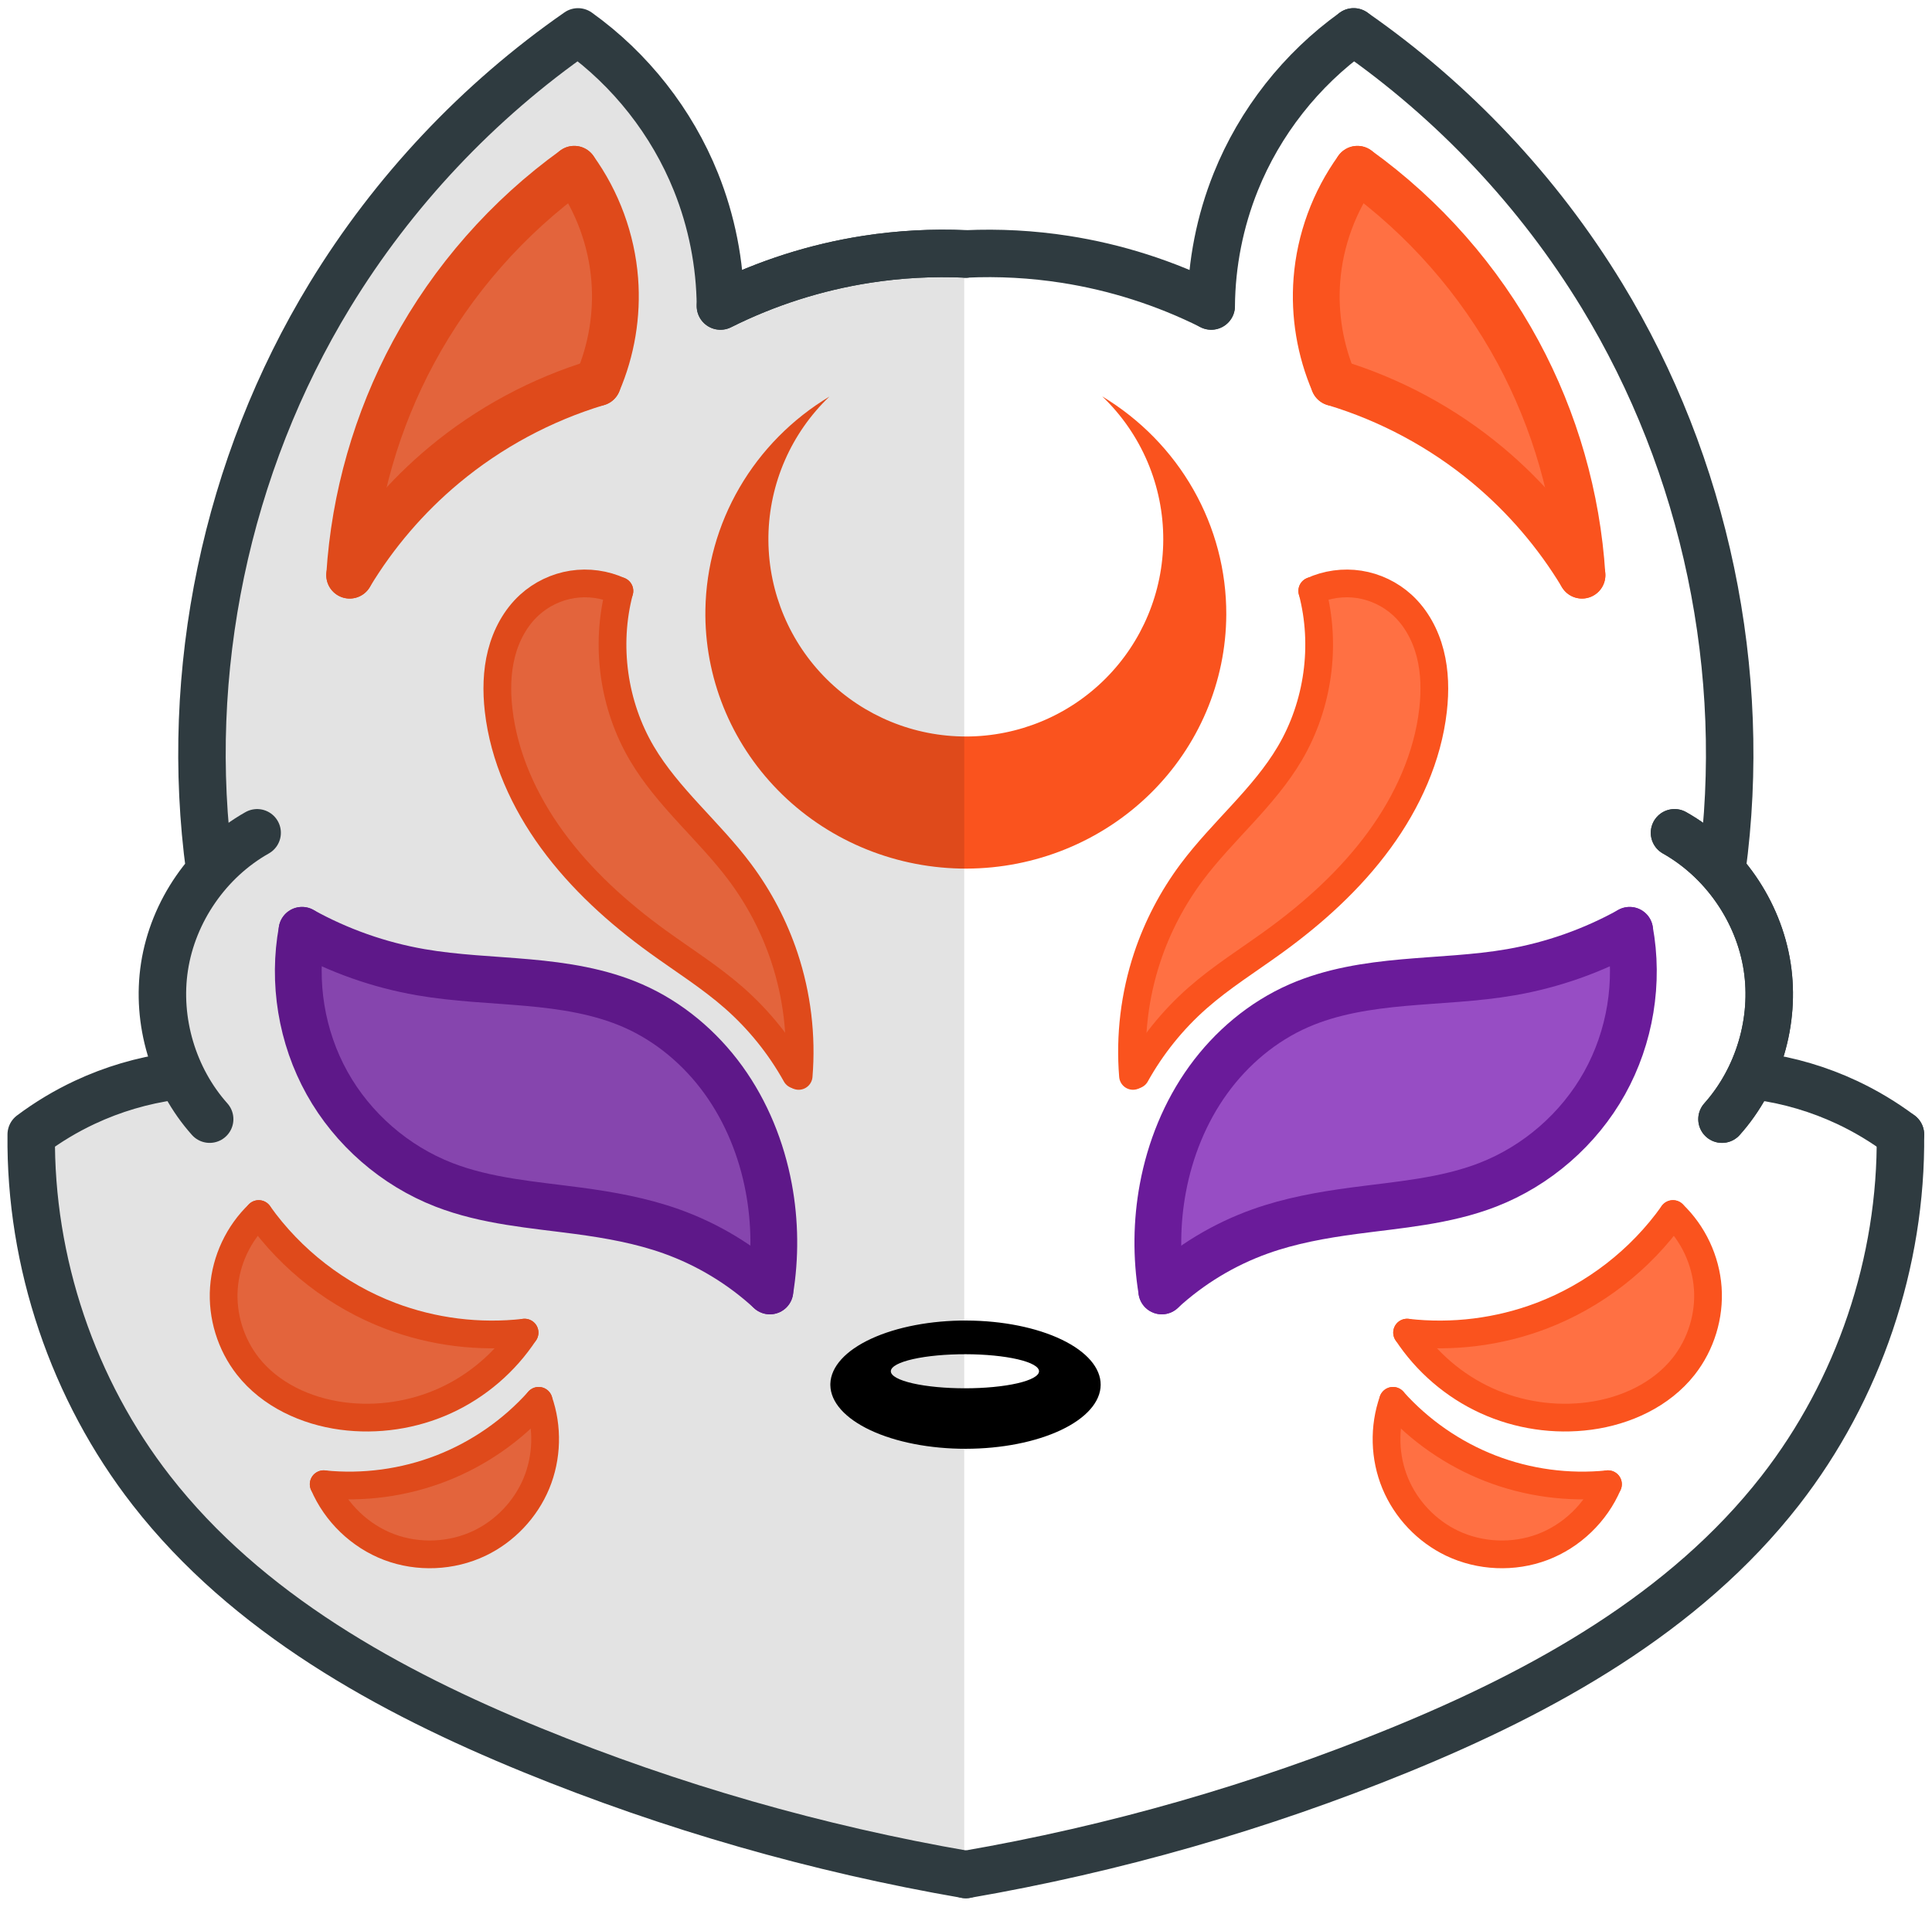 <svg width="1082" height="1068" viewBox="0 0 1082 1068" fill="none" xmlns="http://www.w3.org/2000/svg">
<g filter="url(#filter0_d_921_8196)">
<path d="M536.091 1041.13L406.296 1012.02L238.897 950.153L130.936 883.436L50.876 787.606L21.763 629.91L94.545 594.732L98.184 501.328L120.019 478.281L121.232 321.799L197.653 141.056L272.862 53.717L328.662 18.539L379.609 67.061L408.722 155.613L464.522 144.695L563.991 136.204L674.378 164.104L701.065 76.765L755.651 16.113L842.99 90.108L927.903 204.134L963.081 365.468L967.933 477.068L990.981 543.785L987.342 602.011L1041.93 612.928L1067.4 633.55L1040.72 752.428L1000.69 839.766L915.772 913.762L793.255 971.988L604.021 1030.21L536.091 1041.13Z" fill="white"/>
<path d="M540.906 138.237C522.364 137.383 503.736 138.392 485.394 141.24C456.955 145.655 429.212 154.516 403.479 167.401" stroke="#2F3B40" stroke-width="26.588" stroke-linecap="round" stroke-linejoin="round"/>
<path d="M540.905 1045.95C624.083 1031.59 705.695 1008.17 783.836 976.256C864.36 943.363 943.479 899.544 996.956 830.941C1040.93 774.525 1065.09 702.968 1064.32 631.441" stroke="#2F3B40" stroke-width="26.588" stroke-linecap="round" stroke-linejoin="round"/>
<path d="M1064.32 631.442C1054.96 624.435 1044.88 618.389 1034.3 613.429C1018.71 606.129 1002.03 601.195 984.978 598.848" stroke="#2F3B40" stroke-width="26.588" stroke-linecap="round" stroke-linejoin="round"/>
<path d="M964.392 622.864C984.81 599.998 994.351 567.818 989.696 537.519C984.916 506.405 965.223 477.925 937.802 462.466" stroke="#2F3B40" stroke-width="26.588" stroke-linecap="round" stroke-linejoin="round"/>
<path d="M758.104 13.863C813.978 52.698 861.636 103.297 897.059 161.396C955.204 256.763 979.386 372.375 964.337 483.051" stroke="#2F3B40" stroke-width="26.588" stroke-linecap="round" stroke-linejoin="round"/>
<path d="M678.333 167.4C678.528 143.656 683.209 119.957 692.057 97.922C705.515 64.405 728.722 34.869 758.104 13.863" stroke="#2F3B40" stroke-width="26.588" stroke-linecap="round" stroke-linejoin="round"/>
<path d="M540.905 138.237C559.448 137.383 578.076 138.392 596.418 141.24C624.856 145.655 652.599 154.516 678.333 167.401" stroke="#2F3B40" stroke-width="26.588" stroke-linecap="round" stroke-linejoin="round"/>
<path d="M617.275 218.011C628.131 228.38 636.762 240.851 642.642 254.664C648.522 268.477 651.527 283.342 651.475 298.354C651.37 327.565 639.711 355.548 619.044 376.191C598.376 396.834 570.38 408.46 541.169 408.53C511.958 408.6 483.907 397.108 463.141 376.565C442.375 356.021 430.581 328.095 430.336 298.886L430.346 296.248C430.587 281.614 433.73 267.172 439.595 253.762C445.46 240.351 453.929 228.239 464.511 218.126C443.622 230.701 426.307 248.228 414.167 269.089C402.027 289.95 395.453 313.471 395.053 337.478L395.034 340.888C395.357 378.621 410.916 414.696 438.311 441.234C465.707 467.772 502.714 482.616 541.249 482.525C579.785 482.435 616.718 467.416 643.983 440.75C671.249 414.083 686.63 377.935 686.768 340.201C686.854 315.708 680.508 291.605 668.337 270.207C656.167 248.808 638.586 230.834 617.275 218.011Z" fill="#FA531E"/>
<path d="M200.686 301.784L205.538 230.822L269.829 142.27L326.842 96.781L339.579 131.353L345.644 190.185L331.694 207.167L264.977 241.133L200.686 301.784Z" fill="#FF7043"/>
<path d="M195.834 318.161C198.596 274.589 210.895 231.646 231.619 193.218C253.372 152.881 284.393 117.579 321.598 90.82" stroke="#FA531E" stroke-width="26.2" stroke-linecap="round" stroke-linejoin="round"/>
<path d="M334.698 210.288C342.49 192.236 345.814 172.275 344.293 152.672C342.573 130.5 334.626 108.843 321.598 90.82" stroke="#FA531E" stroke-width="26.2" stroke-linecap="round" stroke-linejoin="round"/>
<path d="M195.834 318.16C209.846 294.878 227.779 273.963 248.65 256.563C273.834 235.566 303.296 219.722 334.698 210.287" stroke="#FA531E" stroke-width="26.2" stroke-linecap="round" stroke-linejoin="round"/>
<path d="M292.4 438.877L278.676 388.699L286.395 342.81L321.992 323.939L344.294 325.655L343.864 369.829L361.877 422.152L408.625 478.763L437.359 531.085L445.936 586.41L415.486 562.822L361.448 517.79L328.425 491.2L292.4 438.877Z" fill="#FF7043"/>
<path d="M447.286 598.637C449.118 576.24 446.38 553.48 439.289 532.157C433.614 515.095 425.17 498.961 414.414 484.552C397.197 461.487 374.16 442.856 359.518 418.076C343.51 390.984 338.857 357.414 346.892 326.988" stroke="#FA531E" stroke-width="15.526" stroke-linecap="round" stroke-linejoin="round"/>
<path d="M445.785 597.993C436.801 581.831 425.03 567.222 411.149 555.005C397.846 543.298 382.74 533.862 368.389 523.466C346.123 507.337 325.456 488.667 309.253 466.453C293.614 445.011 282.213 420.043 279.231 393.671C278.038 383.123 278.207 372.326 280.84 362.043C283.472 351.76 288.673 341.991 296.516 334.839C303.168 328.773 311.629 324.718 320.523 323.331C329.418 321.945 338.711 323.234 346.893 326.988" stroke="#FA531E" stroke-width="15.526" stroke-linecap="round" stroke-linejoin="round"/>
<path d="M164.901 530.441L192.801 606.863L215.242 637.189L277.107 665.695L369.298 683.891L434.802 709.364L422.672 617.78L344.431 555.915L252.847 544.998L164.901 530.441Z" fill="#974DC4"/>
<path d="M431.163 719.07C415.25 704.401 396.355 692.981 375.97 685.712C359.166 679.72 341.491 676.554 323.809 674.188C298.431 670.792 272.467 668.902 248.601 659.632C221.108 648.953 197.552 628.443 183.191 602.682C168.831 576.921 163.773 546.1 169.147 517.1" stroke="#6A1B9A" stroke-width="26.2" stroke-linecap="round" stroke-linejoin="round"/>
<path d="M431.163 719.07C434.295 700.022 434.089 680.429 430.556 661.451C426.514 639.733 418.053 618.744 405.108 600.842C392.163 582.941 374.675 568.203 354.438 559.345C335.984 551.267 315.751 548.183 295.686 546.386C275.622 544.588 255.407 543.992 235.56 540.543C212.322 536.504 189.771 528.544 169.146 517.1" stroke="#6A1B9A" stroke-width="26.2" stroke-linecap="round" stroke-linejoin="round"/>
<path d="M143.067 676.918L163.688 695.416L198.26 724.53L247.994 737.57L282.566 749.094L267.1 762.74L233.741 786.091H192.194L157.016 777.297L130.633 757.281L126.084 707.244L143.067 676.918Z" fill="#FF7043"/>
<path d="M293.786 742.42C282.952 758.931 267.382 772.297 249.42 780.505C231.458 788.713 211.162 791.737 191.587 789.122C171.366 786.42 151.43 777.259 138.82 761.222C129.168 748.947 124.283 733.019 125.391 717.443C126.5 701.866 133.592 686.791 144.885 676.006" stroke="#FA531E" stroke-width="15.526" stroke-linecap="round" stroke-linejoin="round"/>
<path d="M293.786 742.42C268.447 745.338 242.42 742.086 218.578 733.023C189.12 721.825 163.12 701.708 144.886 676.006" stroke="#FA531E" stroke-width="15.526" stroke-linecap="round" stroke-linejoin="round"/>
<path d="M184.109 830.44L205.339 855.1L235.36 865.822L269.67 861.533L295.402 837.301L303.336 785.837L245.01 817.145L207.912 826.366L184.109 830.44Z" fill="#FF7043"/>
<path d="M181.277 827.333C188.07 843.347 201.613 856.369 217.883 862.526C234.152 868.684 252.923 867.893 268.616 860.388C282.833 853.59 294.391 841.401 300.425 826.843C306.458 812.285 306.911 795.493 301.672 780.631" stroke="#FA531E" stroke-width="15.526" stroke-linecap="round" stroke-linejoin="round"/>
<path d="M181.277 827.333C203.527 829.607 226.306 826.529 247.154 818.43C267.958 810.348 286.807 797.28 301.672 780.631" stroke="#FA531E" stroke-width="15.526" stroke-linecap="round" stroke-linejoin="round"/>
<path d="M541.442 735.661C521.446 735.571 502.187 739.239 487.871 745.863C473.555 752.488 465.345 761.532 465.034 771.019L465.029 771.877C465.196 781.365 473.269 790.437 487.486 797.111C501.702 803.785 520.907 807.518 540.905 807.495C560.903 807.473 580.068 803.696 594.217 796.99C608.366 790.285 616.348 781.195 616.42 771.706C616.491 762.217 608.646 753.1 594.598 746.346C580.549 739.592 561.439 735.751 541.442 735.661ZM540.794 754.531C551.754 754.555 562.227 755.575 569.927 757.368C577.628 759.162 581.929 761.583 581.894 764.104C581.854 766.624 577.478 769.039 569.722 770.821C561.966 772.602 551.46 773.605 540.499 773.611C529.537 773.617 519.01 772.625 511.217 770.853C503.425 769.08 498.999 766.67 498.908 764.149L498.913 763.923C499.085 761.403 503.585 759 511.432 757.24C519.279 755.481 529.835 754.507 540.794 754.531Z" fill="black"/>
<path d="M964.392 622.864C984.81 599.998 994.35 567.818 989.695 537.519C984.915 506.405 965.223 477.925 937.802 462.466" stroke="#2F3B40" stroke-width="26.588" stroke-linecap="round" stroke-linejoin="round"/>
<path d="M881.125 301.784L876.273 230.822L811.982 142.27L754.969 96.781L742.232 131.353L736.167 190.185L750.117 207.167L816.834 241.133L881.125 301.784Z" fill="#FF7043"/>
<path d="M885.977 318.161C883.215 274.589 870.916 231.646 850.192 193.218C828.439 152.881 797.418 117.579 760.213 90.82" stroke="#FA531E" stroke-width="26.2" stroke-linecap="round" stroke-linejoin="round"/>
<path d="M747.113 210.288C739.321 192.236 735.997 172.275 737.518 152.672C739.238 130.5 747.184 108.843 760.213 90.82" stroke="#FA531E" stroke-width="26.2" stroke-linecap="round" stroke-linejoin="round"/>
<path d="M885.977 318.16C871.965 294.878 854.032 273.963 833.161 256.563C807.977 235.566 778.515 219.722 747.113 210.287" stroke="#FA531E" stroke-width="26.2" stroke-linecap="round" stroke-linejoin="round"/>
<path d="M789.412 438.877L803.136 388.699L795.416 342.81L759.82 323.939L737.518 325.655L737.947 369.829L719.934 422.152L673.187 478.763L644.452 531.085L635.875 586.41L666.325 562.822L720.363 517.79L753.386 491.2L789.412 438.877Z" fill="#FF7043"/>
<path d="M634.525 598.637C632.693 576.24 635.431 553.48 642.522 532.157C648.197 515.095 656.641 498.961 667.397 484.552C684.614 461.487 707.652 442.856 722.293 418.076C738.302 390.984 742.955 357.414 734.919 326.988" stroke="#FA531E" stroke-width="15.526" stroke-linecap="round" stroke-linejoin="round"/>
<path d="M636.026 597.993C645.011 581.831 656.781 567.222 670.663 555.005C683.965 543.298 699.072 533.862 713.423 523.466C735.689 507.337 756.356 488.667 772.558 466.453C788.198 445.011 799.599 420.043 802.581 393.671C803.774 383.123 803.604 372.326 800.972 362.043C798.339 351.76 793.138 341.991 785.295 334.839C778.644 328.773 770.183 324.718 761.288 323.331C752.394 321.945 743.1 323.234 734.919 326.988" stroke="#FA531E" stroke-width="15.526" stroke-linecap="round" stroke-linejoin="round"/>
<path d="M916.91 530.441L889.01 606.863L866.569 637.189L804.704 665.695L712.513 683.891L647.009 709.364L659.139 617.78L737.38 555.915L828.965 544.998L916.91 530.441Z" fill="#974DC4"/>
<path d="M650.647 719.07C666.56 704.401 685.455 692.981 705.841 685.712C722.644 679.72 740.319 676.554 758.001 674.188C783.379 670.792 809.343 668.902 833.21 659.632C860.702 648.953 884.258 628.443 898.619 602.682C912.98 576.921 918.038 546.1 912.664 517.1" stroke="#6A1B9A" stroke-width="26.2" stroke-linecap="round" stroke-linejoin="round"/>
<path d="M650.648 719.07C647.517 700.022 647.723 680.429 651.255 661.451C655.297 639.733 663.758 618.744 676.703 600.842C689.648 582.941 707.136 568.203 727.373 559.345C745.827 551.267 766.06 548.183 786.125 546.386C806.189 544.588 826.404 543.992 846.251 540.543C869.489 536.504 892.041 528.544 912.665 517.1" stroke="#6A1B9A" stroke-width="26.2" stroke-linecap="round" stroke-linejoin="round"/>
<path d="M938.745 676.918L918.123 695.416L883.551 724.53L833.817 737.57L799.245 749.094L814.711 762.74L848.07 786.091H889.617L924.795 777.297L951.178 757.281L955.727 707.244L938.745 676.918Z" fill="#FF7043"/>
<path d="M788.024 742.42C798.859 758.931 814.429 772.297 832.391 780.505C850.353 788.713 870.648 791.737 890.223 789.122C910.444 786.42 930.38 777.259 942.99 761.222C952.642 748.947 957.528 733.019 956.42 717.443C955.311 701.866 948.218 686.791 936.925 676.006" stroke="#FA531E" stroke-width="15.526" stroke-linecap="round" stroke-linejoin="round"/>
<path d="M788.024 742.42C813.363 745.338 839.391 742.086 863.233 733.023C892.69 721.825 918.69 701.708 936.925 676.006" stroke="#FA531E" stroke-width="15.526" stroke-linecap="round" stroke-linejoin="round"/>
<path d="M897.702 830.44L876.473 855.1L846.452 865.822L812.142 861.533L786.41 837.301L778.476 785.837L836.802 817.145L873.9 826.366L897.702 830.44Z" fill="#FF7043"/>
<path d="M900.534 827.333C893.742 843.347 880.198 856.369 863.929 862.526C847.66 868.684 828.889 867.893 813.195 860.388C798.978 853.59 787.42 841.401 781.387 826.843C775.353 812.285 774.9 795.493 780.14 780.631" stroke="#FA531E" stroke-width="15.526" stroke-linecap="round" stroke-linejoin="round"/>
<path d="M900.534 827.333C878.284 829.607 855.506 826.529 834.658 818.43C813.853 810.348 795.005 797.28 780.14 780.631" stroke="#FA531E" stroke-width="15.526" stroke-linecap="round" stroke-linejoin="round"/>
<path d="M540.007 1049.89V142.182L464.23 146.215L406.005 164.41L393.874 113.766L345.05 34.009L319.879 21.271L210.873 119.88L130.245 284.568L106.657 387.498L123.812 489.569L85.213 526.024L93.791 596.359L69.774 614.801L15.307 634.1L31.175 755.043L86.071 841.246L182.139 918.444L312.088 985.348L454.903 1030.38L540.007 1049.89Z" fill="black" fill-opacity="0.112"/>
<path d="M540.905 1045.95C457.727 1031.59 376.115 1008.17 297.974 976.256C217.45 943.364 138.331 899.545 84.855 830.942C40.878 774.526 16.716 702.969 17.491 631.442C26.848 624.435 36.926 618.388 47.512 613.429C63.096 606.129 79.785 601.195 96.833 598.847M117.418 622.864C97.001 599.998 87.46 567.818 92.115 537.519C96.895 506.405 116.587 477.925 144.009 462.466M117.474 483.051C102.425 372.375 126.606 256.763 184.752 161.396C220.175 103.297 267.833 52.698 323.708 13.863C353.089 34.869 376.296 64.405 389.754 97.922C398.601 119.957 403.282 143.656 403.477 167.4M540.906 138.237C522.364 137.383 503.736 138.391 485.394 141.239C456.955 145.655 429.212 154.515 403.479 167.4" stroke="#2F3B40" stroke-width="26.588" stroke-linecap="round" stroke-linejoin="round"/>
</g>
<defs>
<filter id="filter0_d_921_8196" x="0.179" y="0.568" width="1081.45" height="1066.68" filterUnits="userSpaceOnUse" color-interpolation-filters="sRGB">
<feFlood flood-opacity="0" result="BackgroundImageFix"/>
<feColorMatrix in="SourceAlpha" type="matrix" values="0 0 0 0 0 0 0 0 0 0 0 0 0 0 0 0 0 0 127 0" result="hardAlpha"/>
<feOffset dy="4"/>
<feGaussianBlur stdDeviation="2"/>
<feComposite in2="hardAlpha" operator="out"/>
<feColorMatrix type="matrix" values="0 0 0 0 0 0 0 0 0 0 0 0 0 0 0 0 0 0 0.25 0"/>
<feBlend mode="normal" in2="BackgroundImageFix" result="effect1_dropShadow_921_8196"/>
<feBlend mode="normal" in="SourceGraphic" in2="effect1_dropShadow_921_8196" result="shape"/>
</filter>
</defs>
</svg>

